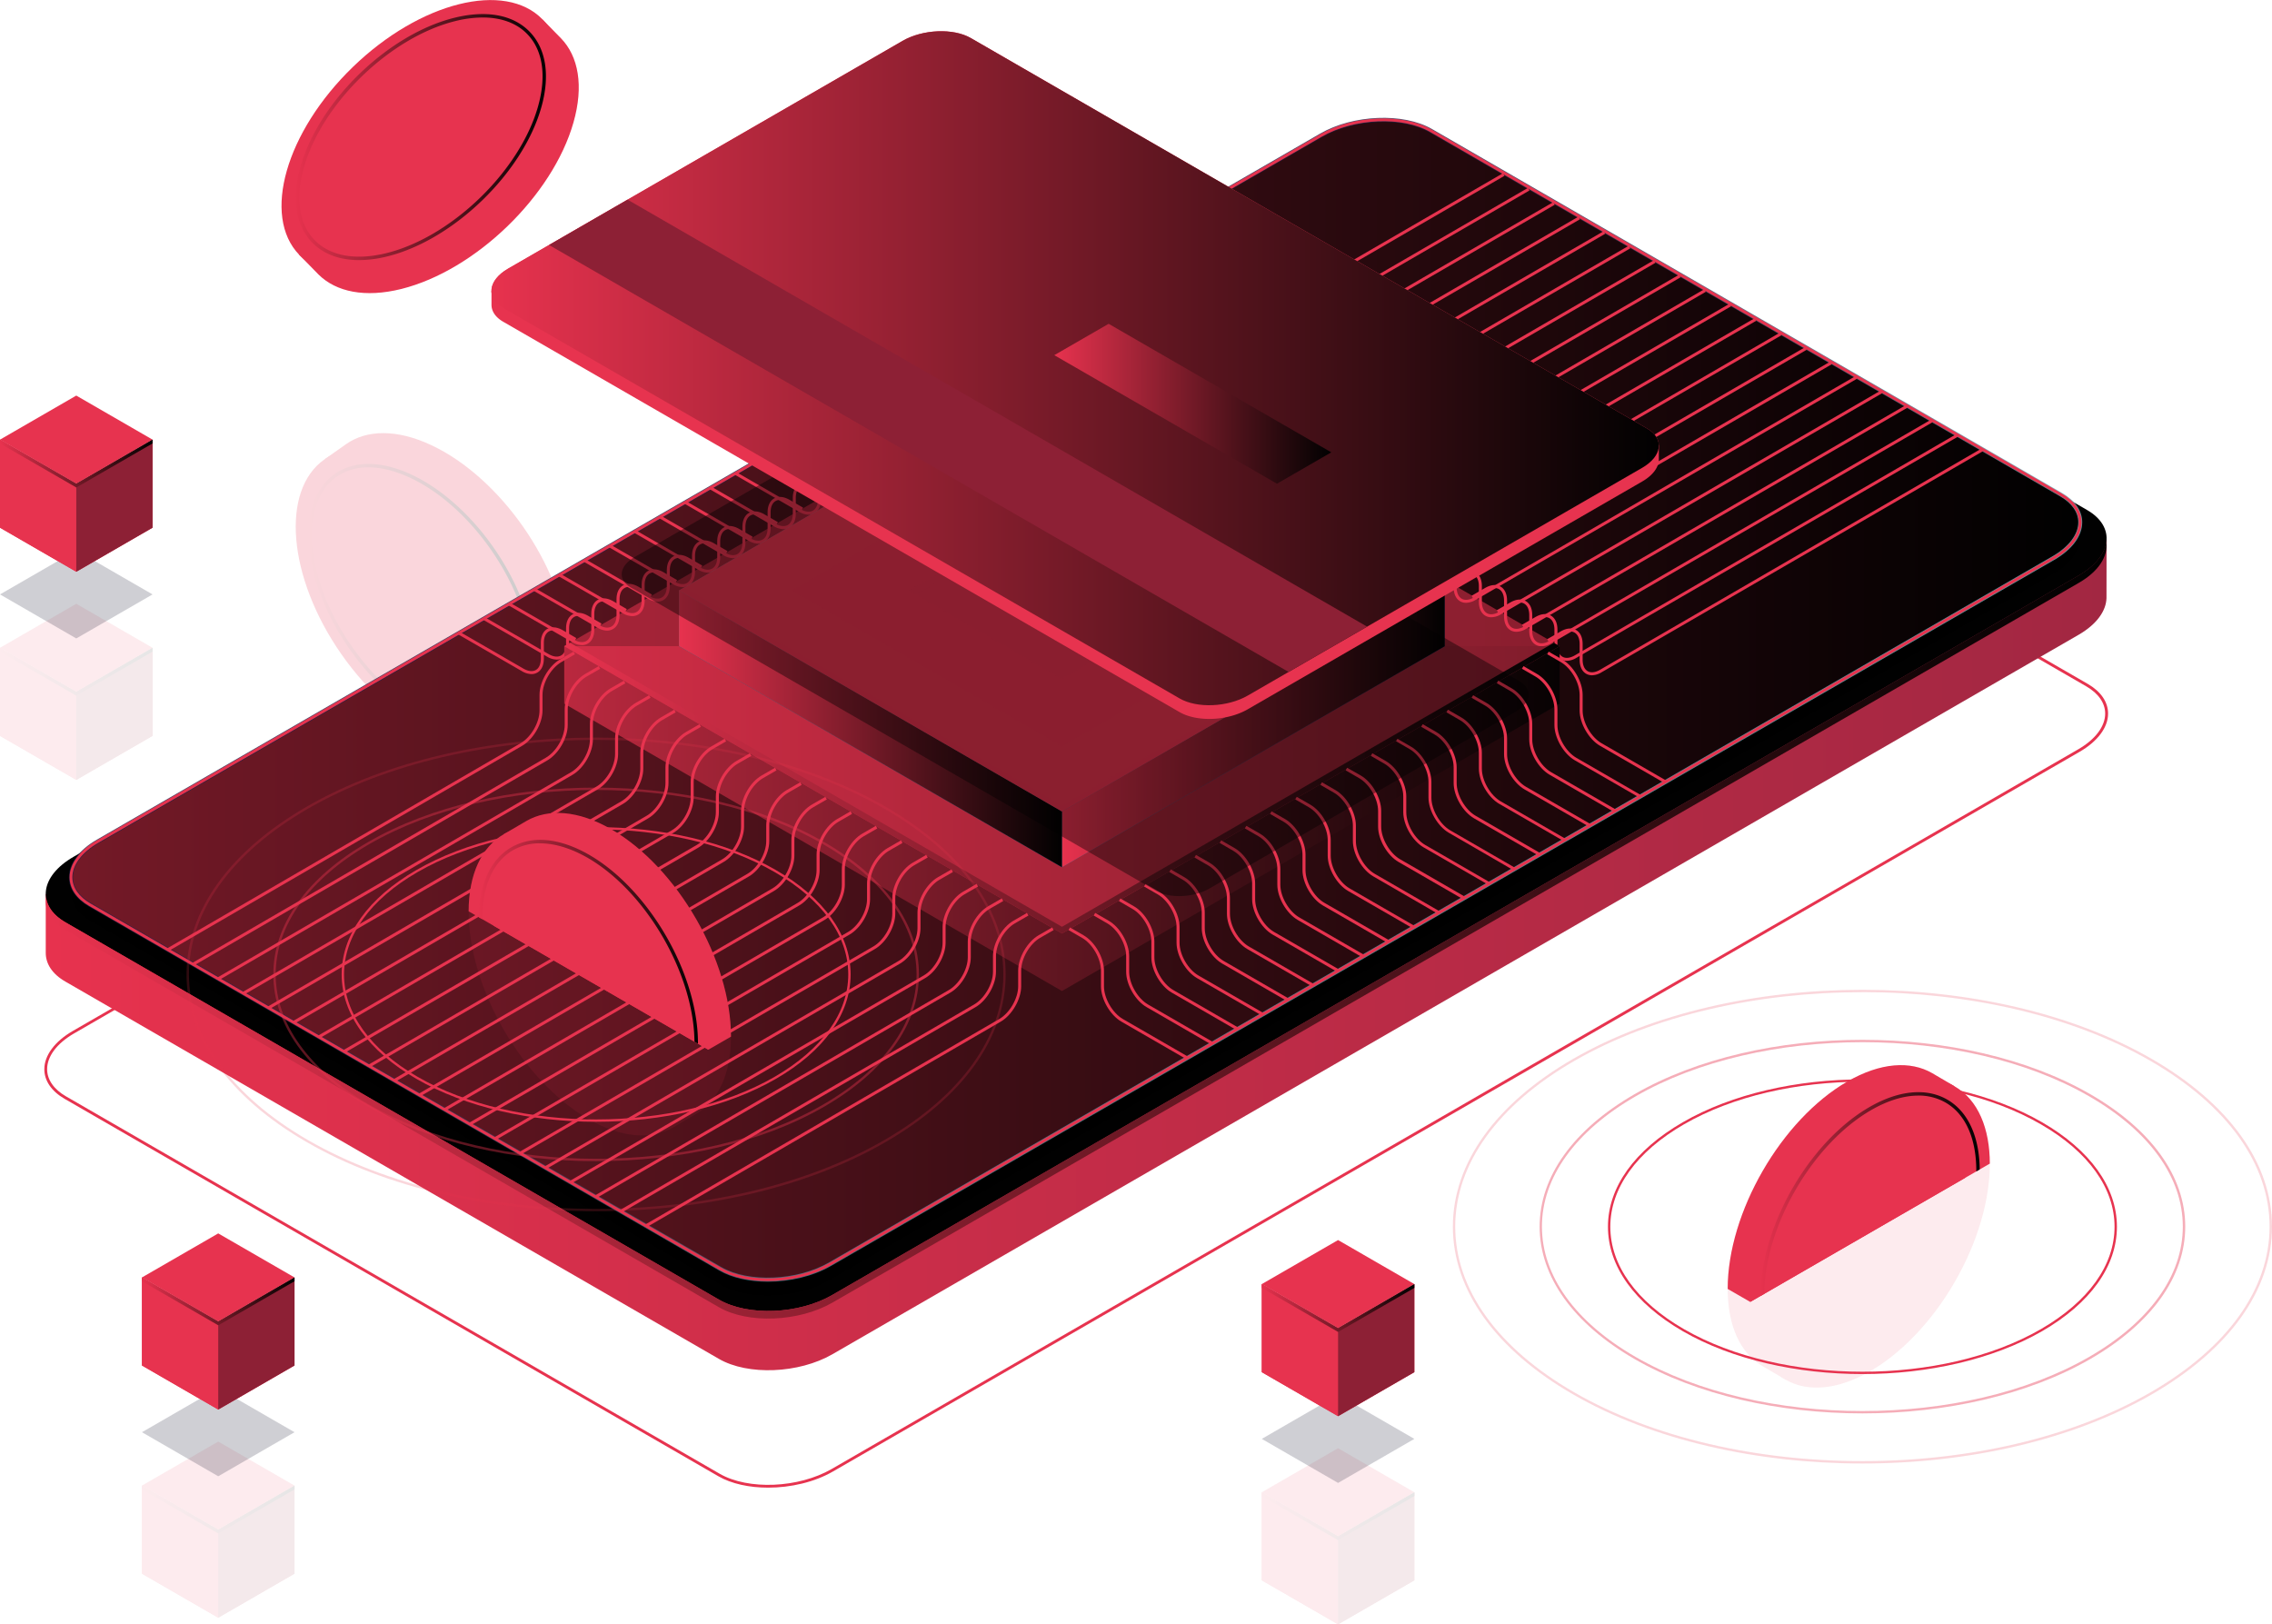 <svg xmlns="http://www.w3.org/2000/svg" xmlns:xlink="http://www.w3.org/1999/xlink" viewBox="0 0 990.68 708.31"><defs><style>.cls-1{fill:none;}.cls-2{isolation:isolate;}.cls-28,.cls-3,.cls-39{opacity:0.2;}.cls-12,.cls-14,.cls-20,.cls-21,.cls-24,.cls-38,.cls-39,.cls-4{fill:#e7334f;}.cls-5{fill:url(#adgo_rojo_);}.cls-6{fill:url(#Degradado_sin_nombre_35);}.cls-34,.cls-7,.cls-9{fill:#010101;}.cls-8{fill:url(#adgo_rojo_2);}.cls-9{opacity:0.51;}.cls-10,.cls-17,.cls-18,.cls-19,.cls-21{opacity:0.5;}.cls-10{fill:url(#adgo_rojo_3);}.cls-11,.cls-12{mix-blend-mode:lighten;}.cls-11,.cls-24{opacity:0.8;}.cls-11{fill:url(#Áåçûìÿííûé_ãðàäèåíò_56);}.cls-13{fill:url(#adgo_rojo_4);}.cls-14{opacity:0.54;}.cls-15{fill:url(#adgo_rojo_5);}.cls-16{fill:#202045;}.cls-17{fill:url(#Áåçûìÿííûé_ãðàäèåíò_15);}.cls-18{fill:url(#Áåçûìÿííûé_ãðàäèåíò_15-2);}.cls-19{fill:url(#Áåçûìÿííûé_ãðàäèåíò_15-3);}.cls-20{opacity:0.7;}.cls-22{fill:url(#adgo_rojo_6);}.cls-23{fill:url(#adgo_rojo_7);}.cls-25{opacity:0.1;}.cls-26{fill:#8d2035;}.cls-27{fill:url(#adgo_rojo_8);}.cls-28{fill:#131329;}.cls-29{fill:url(#adgo_rojo_9);}.cls-30{fill:url(#adgo_rojo_10);}.cls-31{fill:url(#adgo_rojo_11);}.cls-32{fill:url(#adgo_rojo_12);}.cls-33{fill:url(#adgo_rojo_13);}.cls-34,.cls-38{opacity:0.4;}.cls-35{fill:url(#adgo_rojo_14);}.cls-36{fill:url(#adgo_rojo_15);}.cls-37{fill:url(#adgo_rojo_16);}.cls-40{clip-path:url(#clip-path);}.cls-41{fill:url(#adgo_rojo_17);}.cls-42{clip-path:url(#clip-path-2);}.cls-43{fill:url(#adgo_rojo_18);}</style><linearGradient id="adgo_rojo_" x1="139.18" y1="406.66" x2="237.66" y2="406.66" gradientUnits="userSpaceOnUse"><stop offset="0" stop-color="#e7324e"/><stop offset="0.65" stop-color="#4f121b"/><stop offset="1" stop-color="#010101"/></linearGradient><linearGradient id="Degradado_sin_nombre_35" x1="24.6" y1="490.29" x2="923.21" y2="490.29" gradientUnits="userSpaceOnUse"><stop offset="0" stop-color="#e7324e"/><stop offset="1" stop-color="#a22742"/></linearGradient><linearGradient id="adgo_rojo_2" x1="24.62" y1="551.56" x2="923.17" y2="551.56" xlink:href="#adgo_rojo_"/><linearGradient id="adgo_rojo_3" x1="35.6" y1="450.99" x2="911.7" y2="450.99" xlink:href="#adgo_rojo_"/><linearGradient id="Áåçûìÿííûé_ãðàäèåíò_56" x1="599.07" y1="617.42" x2="348.23" y2="284.55" gradientUnits="userSpaceOnUse"><stop offset="0" stop-color="#6dc4cb"/><stop offset="0.1" stop-color="#5da2af"/><stop offset="0.23" stop-color="#4a7a8f"/><stop offset="0.37" stop-color="#3b5974"/><stop offset="0.52" stop-color="#2f405f"/><stop offset="0.67" stop-color="#272e51"/><stop offset="0.82" stop-color="#222348"/><stop offset="1" stop-color="#202045"/></linearGradient><linearGradient id="adgo_rojo_4" x1="138.73" y1="356.94" x2="694.92" y2="356.94" xlink:href="#adgo_rojo_"/><linearGradient id="adgo_rojo_5" x1="246.03" y1="343.67" x2="680.07" y2="343.67" xlink:href="#adgo_rojo_"/><linearGradient id="Áåçûìÿííûé_ãðàäèåíò_15" x1="296.13" y1="281.78" x2="629.97" y2="281.78" gradientUnits="userSpaceOnUse"><stop offset="0" stop-color="#6dc4cb"/><stop offset="0.18" stop-color="#6cbfc9"/><stop offset="0.38" stop-color="#68b1c4"/><stop offset="0.61" stop-color="#6199bc"/><stop offset="0.84" stop-color="#5878b0"/><stop offset="1" stop-color="#515da7"/></linearGradient><linearGradient id="Áåçûìÿííûé_ãðàäèåíò_15-2" x1="463.05" y1="221.45" x2="629.97" y2="221.45" xlink:href="#Áåçûìÿííûé_ãðàäèåíò_15"/><linearGradient id="Áåçûìÿííûé_ãðàäèåíò_15-3" x1="296.13" y1="221.45" x2="463.05" y2="221.45" xlink:href="#Áåçûìÿííûé_ãðàäèåíò_15"/><linearGradient id="adgo_rojo_6" x1="463.05" y1="317.82" x2="629.97" y2="317.82" xlink:href="#adgo_rojo_"/><linearGradient id="adgo_rojo_7" x1="296.13" y1="317.82" x2="463.05" y2="317.82" xlink:href="#adgo_rojo_"/><linearGradient id="adgo_rojo_8" x1="550.19" y1="661.13" x2="616.71" y2="661.13" xlink:href="#adgo_rojo_"/><linearGradient id="adgo_rojo_9" x1="550.19" y1="570.36" x2="616.71" y2="570.36" xlink:href="#adgo_rojo_"/><linearGradient id="adgo_rojo_10" x1="61.9" y1="658.23" x2="128.42" y2="658.23" xlink:href="#adgo_rojo_"/><linearGradient id="adgo_rojo_11" x1="61.9" y1="567.45" x2="128.42" y2="567.45" xlink:href="#adgo_rojo_"/><linearGradient id="adgo_rojo_12" x1="0" y1="292.91" x2="66.52" y2="292.91" xlink:href="#adgo_rojo_"/><linearGradient id="adgo_rojo_13" x1="0" y1="202.13" x2="66.52" y2="202.13" xlink:href="#adgo_rojo_"/><linearGradient id="adgo_rojo_14" x1="218.95" y1="306.41" x2="727.98" y2="306.41" xlink:href="#adgo_rojo_"/><linearGradient id="adgo_rojo_15" x1="459.71" y1="176.06" x2="580.49" y2="176.06" xlink:href="#adgo_rojo_"/><linearGradient id="adgo_rojo_16" x1="133.67" y1="205.62" x2="242.73" y2="205.62" xlink:href="#adgo_rojo_"/><clipPath id="clip-path" transform="translate(-4.66 -145.85)"><polygon class="cls-1" points="346.32 584.66 313.52 603.57 182.87 528.14 182.87 383.09 346.32 477.46 346.32 584.66"/></clipPath><linearGradient id="adgo_rojo_17" x1="213.47" y1="573.56" x2="308.97" y2="573.56" xlink:href="#adgo_rojo_"/><clipPath id="clip-path-2" transform="translate(-4.66 -145.85)"><polygon class="cls-1" points="735.03 694.64 767.83 713.55 898.48 638.12 898.48 493.07 735.03 587.43 735.03 694.64"/></clipPath><linearGradient id="adgo_rojo_18" x1="772.37" y1="683.53" x2="867.88" y2="683.53" xlink:href="#adgo_rojo_"/></defs><g class="cls-2"><g id="Capa_6" data-name="Capa 6"><g class="cls-3"><path class="cls-4" d="M252.44,425.58c-2.84-33.17-29.57-71.5-59.71-85.63-15.1-7.08-28.19-6.73-37.13-.46h0l-9.34,6.59,2.88,0c-4.65,6.79-6.87,16.4-5.85,28.32,2.84,33.16,29.57,71.5,59.71,85.63,10.36,4.85,19.77,6.21,27.54,4.57v2.65l9.48-6.69.12-.09.38-.27h0C249.18,453.89,253.83,441.89,252.44,425.58Z" transform="translate(-4.66 -145.85)"/><ellipse class="cls-4" cx="188.42" cy="406.66" rx="42.62" ry="73.81" transform="translate(-203.4 35.02) rotate(-34.89)"/><path class="cls-5" d="M211.53,465.18c-5.78,0-12.17-1.57-18.88-4.72-26.84-12.57-50.72-46.83-53.25-76.36-1.24-14.47,2.75-25.69,11.24-31.61s20.4-5.79,33.56.37c26.83,12.58,50.72,46.84,53.24,76.37,1.24,14.47-2.75,25.69-11.24,31.61A25.15,25.15,0,0,1,211.53,465.18ZM165.32,349.64a23.75,23.75,0,0,0-13.82,4.07c-8,5.6-11.8,16.35-10.61,30.26,2.48,29.06,26,62.77,52.39,75.14,12.64,5.93,24,6.11,32.07.51s11.8-16.35,10.61-30.26c-2.49-29.06-26-62.77-52.4-75.14C177.05,351.16,170.87,349.64,165.32,349.64Z" transform="translate(-4.66 -145.85)"/></g><path class="cls-4" d="M339.61,794.53c-8.16,0-16-1.65-21.77-5L32.85,625c-5.72-3.3-8.86-7.89-8.86-12.92,0-6,4.52-12.13,12.41-16.68l543.52-313.8c14.78-8.54,37.24-9.46,50.05-2.05L915,444.06c5.72,3.3,8.86,7.89,8.86,12.93,0,6.05-4.52,12.12-12.41,16.68L367.89,787.47C359.81,792.14,349.44,794.53,339.61,794.53ZM608.2,275.73c-9.61,0-19.75,2.34-27.67,6.91L37,596.44c-7.5,4.33-11.79,10-11.79,15.62,0,4.58,2.92,8.79,8.24,11.86l285,164.54c12.49,7.21,34.38,6.29,48.83-2.05L910.8,472.61c7.5-4.33,11.8-10,11.8-15.62,0-4.58-2.93-8.79-8.25-11.87l-285-164.53C623.72,277.33,616.14,275.73,608.2,275.73Z" transform="translate(-4.66 -145.85)"/><path class="cls-6" d="M923.21,381,882.27,388,629.67,242.2c-12.67-7.32-34.81-6.4-49.44,2.05L97,523.26,24.61,535.72v25.65h0c0,4.68,2.75,9.15,8.53,12.48l285,164.54c12.67,7.32,34.81,6.4,49.44-2l543.53-313.8C919,418,923,412.19,923.17,406.66h0Z" transform="translate(-4.66 -145.85)"/><path class="cls-7" d="M318.14,712.56,33.16,548c-12.68-7.31-11.09-20.09,3.55-28.54L580.23,205.67c14.63-8.44,36.77-9.36,49.44-2l285,164.54c12.67,7.32,11.08,20.1-3.55,28.55L367.58,710.51C353,719,330.81,719.87,318.14,712.56Z" transform="translate(-4.66 -145.85)"/><path class="cls-8" d="M911.11,396.71,367.58,710.51c-14.63,8.45-36.77,9.36-49.44,2L33.16,548c-5.09-2.93-7.83-6.75-8.41-10.81-.78,5.27,1.95,10.41,8.41,14.14l285,164.54c12.67,7.31,34.81,6.4,49.44-2L911.11,400c8.76-5.06,12.81-11.67,11.95-17.73C922.3,387.37,918.28,392.56,911.11,396.71Z" transform="translate(-4.66 -145.85)"/><path class="cls-9" d="M318.7,706.18,43.88,547.47c-12.27-7.08-10.73-19.45,3.43-27.63l533.44-307.9c14.16-8.17,35.58-9.06,47.84-2L903.42,368.68c12.26,7.08,10.73,19.44-3.43,27.62L366.55,704.2C352.39,712.37,331,713.26,318.7,706.18Z" transform="translate(-4.66 -145.85)"/><path class="cls-10" d="M318.7,699.1,43.88,540.38c-12.27-7.08-10.73-19.45,3.43-27.62l533.44-307.9c14.16-8.18,35.58-9.06,47.84-2L903.42,361.59c12.26,7.08,10.73,19.45-3.43,27.62L366.55,697.11C352.39,705.29,331,706.18,318.7,699.1Z" transform="translate(-4.66 -145.85)"/><path class="cls-11" d="M339.48,704.74c-8,0-15.55-1.6-21.22-4.88L43.43,541.15c-5.62-3.25-8.72-7.78-8.72-12.77,0-6,4.43-11.93,12.16-16.39l533.44-307.9c14.38-8.3,36.24-9.19,48.73-2L903.86,360.83c5.63,3.24,8.73,7.77,8.73,12.76,0,6-4.43,11.93-12.16,16.39L367,697.88C359.13,702.42,349.05,704.74,339.48,704.74Zm-20.33-6.41c12,6.92,33.06,6,47-2l533.44-307.9c7.17-4.14,11.27-9.55,11.27-14.86,0-4.33-2.78-8.31-7.83-11.23L628.15,203.64c-12-6.92-33-6-47,2L47.75,513.53c-7.16,4.13-11.27,9.54-11.27,14.85,0,4.33,2.79,8.32,7.84,11.23Z" transform="translate(-4.66 -145.85)"/><path class="cls-4" d="M339.48,704.47c-7.9,0-15.45-1.59-21.08-4.84L43.57,540.91C38,537.72,35,533.27,35,528.38c0-5.86,4.38-11.74,12-16.15l533.44-307.9c14.31-8.26,36-9.16,48.46-2L903.73,361.06c5.54,3.2,8.58,7.65,8.58,12.53,0,5.85-4.38,11.75-12,16.15L366.85,697.64C359,702.16,349,704.47,339.48,704.47ZM319,698.56c12.08,7,33.26,6.09,47.23-2l533.44-307.9c7.25-4.18,11.41-9.68,11.4-15.09,0-4.43-2.83-8.5-8-11.47L628.29,203.41c-12.08-7-33.26-6.08-47.23,2L47.62,513.29c-7.25,4.19-11.41,9.69-11.41,15.09,0,4.43,2.83,8.5,8,11.47Z" transform="translate(-4.66 -145.85)"/><path class="cls-12" d="M445.12,319.72a8.42,8.42,0,0,1-4.16-1.26l-28.24-16.31.65-1.13,28.24,16.31c2.08,1.19,4,1.41,5.41.6s2.19-2.59,2.19-5v-6.81c0-2.89,1-5.06,2.84-6.12s4.22-.85,6.72.6l5.9,3.41-.65,1.13-5.9-3.41c-2.08-1.2-4-1.41-5.42-.6s-2.18,2.59-2.18,5v6.81c0,2.89-1,5.06-2.84,6.12A5,5,0,0,1,445.12,319.72Z" transform="translate(-4.66 -145.85)"/><path class="cls-12" d="M434.14,326a8.45,8.45,0,0,1-4.17-1.26l-28.24-16.31.66-1.13,28.24,16.31c2.08,1.2,4,1.41,5.41.6s2.19-2.59,2.19-5v-6.81c0-2.89,1-5.07,2.84-6.12s4.22-.85,6.72.6l5.9,3.4-.66,1.14-5.9-3.41c-2.07-1.19-4-1.41-5.41-.6s-2.18,2.59-2.18,5v6.81c0,2.89-1,5.06-2.84,6.12A5.11,5.11,0,0,1,434.14,326Z" transform="translate(-4.66 -145.85)"/><path class="cls-12" d="M423.15,332.36A8.42,8.42,0,0,1,419,331.1l-28.24-16.31.65-1.13L419.64,330c2.09,1.19,4,1.4,5.42.6s2.18-2.59,2.18-5v-6.81c0-2.89,1-5.07,2.84-6.12s4.22-.84,6.72.6l5.9,3.4-.65,1.14-5.9-3.41c-2.08-1.2-4-1.41-5.42-.6s-2.18,2.59-2.18,5v6.81c0,2.89-1,5.06-2.84,6.12A5.09,5.09,0,0,1,423.15,332.36Z" transform="translate(-4.66 -145.85)"/><path class="cls-12" d="M412.16,338.68a8.45,8.45,0,0,1-4.16-1.26l-28.24-16.31.66-1.13,28.24,16.31c2.08,1.19,4,1.42,5.41.59s2.19-2.58,2.19-5v-6.81c0-2.89,1-5.07,2.84-6.12s4.21-.85,6.72.6l5.9,3.4-.66,1.14-5.9-3.41c-2.08-1.2-4-1.42-5.41-.6s-2.18,2.59-2.18,5v6.81c0,2.89-1,5.06-2.84,6.12A5.12,5.12,0,0,1,412.16,338.68Z" transform="translate(-4.66 -145.85)"/><path class="cls-12" d="M401.18,345a8.34,8.34,0,0,1-4.16-1.27l-28.24-16.3.65-1.13,28.24,16.3c2.08,1.2,4,1.41,5.42.6s2.18-2.58,2.18-5v-6.81c0-2.89,1-5.07,2.84-6.12s4.22-.85,6.72.6l5.9,3.4-.65,1.13-5.9-3.4c-2.08-1.2-4-1.42-5.42-.6s-2.18,2.58-2.18,5v6.81c0,2.89-1,5.06-2.84,6.12A5.09,5.09,0,0,1,401.18,345Z" transform="translate(-4.66 -145.85)"/><path class="cls-12" d="M390.2,351.32a8.31,8.31,0,0,1-4.16-1.27l-28.25-16.3.66-1.13,28.24,16.3c2.08,1.2,4,1.42,5.41.6s2.19-2.58,2.19-5v-6.82c0-2.89,1-5.06,2.84-6.11s4.22-.85,6.72.6l5.9,3.4-.66,1.13-5.9-3.4c-2.08-1.2-4-1.41-5.41-.6s-2.18,2.58-2.18,5v6.82c0,2.89-1,5.06-2.84,6.12A5.09,5.09,0,0,1,390.2,351.32Z" transform="translate(-4.66 -145.85)"/><path class="cls-12" d="M379.21,357.64a8.34,8.34,0,0,1-4.16-1.27l-28.24-16.3.65-1.13,28.24,16.3c2.08,1.2,4,1.41,5.42.6s2.18-2.58,2.18-5V344c0-2.89,1-5.06,2.84-6.12s4.23-.84,6.72.6l5.9,3.41-.65,1.13-5.9-3.4c-2.08-1.2-4-1.41-5.42-.6s-2.18,2.58-2.18,5v6.82c0,2.89-1,5.06-2.84,6.12A5.09,5.09,0,0,1,379.21,357.64Z" transform="translate(-4.66 -145.85)"/><path class="cls-12" d="M368.23,364a8.44,8.44,0,0,1-4.16-1.27l-28.25-16.3.66-1.13,28.24,16.3c2.08,1.2,4,1.41,5.41.6s2.19-2.58,2.19-5v-6.81c0-2.89,1-5.06,2.84-6.12s4.22-.84,6.72.6l5.9,3.41-.66,1.13-5.9-3.4c-2.07-1.2-4-1.42-5.41-.61s-2.18,2.59-2.18,5v6.81c0,2.89-1,5.07-2.84,6.12A5,5,0,0,1,368.23,364Z" transform="translate(-4.66 -145.85)"/><path class="cls-12" d="M357.24,370.28a8.44,8.44,0,0,1-4.16-1.27l-28.24-16.3.65-1.13,28.24,16.3c2.08,1.2,4,1.42,5.42.6s2.18-2.59,2.18-5v-6.81c0-2.89,1-5.06,2.84-6.12s4.22-.84,6.72.6l5.9,3.41-.65,1.13-5.9-3.41c-2.08-1.2-4-1.41-5.41-.6s-2.19,2.59-2.19,5v6.81c0,2.89-1,5.06-2.84,6.12A5,5,0,0,1,357.24,370.28Z" transform="translate(-4.66 -145.85)"/><path class="cls-12" d="M346.26,376.59a8.42,8.42,0,0,1-4.16-1.26L313.85,359l.66-1.14,28.24,16.31c2.08,1.2,4,1.41,5.41.6s2.19-2.59,2.19-5V363c0-2.89,1-5.06,2.84-6.12s4.21-.85,6.72.6l5.9,3.41-.66,1.13-5.89-3.41c-2.09-1.2-4-1.41-5.42-.6s-2.18,2.59-2.18,5v6.81c0,2.89-1,5.06-2.84,6.12A5,5,0,0,1,346.26,376.59Z" transform="translate(-4.66 -145.85)"/><path class="cls-12" d="M335.27,382.91a8.45,8.45,0,0,1-4.16-1.26l-28.24-16.31.65-1.13,28.24,16.31c2.09,1.2,4,1.41,5.42.6s2.18-2.59,2.18-5v-6.81c0-2.89,1-5.07,2.84-6.12s4.22-.85,6.72.6l5.9,3.4-.65,1.14-5.9-3.41c-2.07-1.19-4-1.41-5.41-.6s-2.19,2.59-2.19,5v6.81c0,2.89-1,5.06-2.84,6.12A5.06,5.06,0,0,1,335.27,382.91Z" transform="translate(-4.66 -145.85)"/><path class="cls-12" d="M324.29,389.23a8.42,8.42,0,0,1-4.16-1.26l-28.25-16.31.66-1.13,28.24,16.31c2.08,1.19,4,1.41,5.41.6s2.19-2.59,2.19-5v-6.81c0-2.89,1-5.07,2.84-6.12s4.23-.85,6.72.6l5.9,3.4-.66,1.14-5.89-3.41c-2.09-1.2-4-1.41-5.42-.6s-2.18,2.59-2.18,5v6.81c0,2.89-1,5.06-2.84,6.12A5.09,5.09,0,0,1,324.29,389.23Z" transform="translate(-4.66 -145.85)"/><path class="cls-12" d="M313.3,395.55a8.45,8.45,0,0,1-4.16-1.26L280.9,378l.65-1.13,28.24,16.31c2.08,1.19,4,1.41,5.42.59s2.18-2.58,2.18-5V382c0-2.89,1-5.07,2.85-6.12s4.21-.85,6.71.6l5.9,3.4L332.2,381l-5.9-3.41c-2.08-1.19-4-1.41-5.41-.6s-2.19,2.59-2.19,5v6.81c0,2.89-1,5.06-2.84,6.12A5.06,5.06,0,0,1,313.3,395.55Z" transform="translate(-4.66 -145.85)"/><path class="cls-12" d="M302.32,401.87a8.42,8.42,0,0,1-4.16-1.26L269.91,384.3l.66-1.13,28.24,16.31c2.08,1.2,4,1.41,5.41.59s2.19-2.58,2.19-5v-6.81c0-2.89,1-5.07,2.84-6.12s4.22-.85,6.72.6l5.9,3.4-.66,1.13-5.89-3.4c-2.08-1.2-4-1.42-5.42-.6s-2.18,2.59-2.18,5v6.81c0,2.88-1,5.06-2.84,6.12A5.09,5.09,0,0,1,302.32,401.87Z" transform="translate(-4.66 -145.85)"/><path class="cls-12" d="M291.33,408.19a8.36,8.36,0,0,1-4.16-1.27l-28.24-16.3.65-1.13,28.25,16.3c2.08,1.2,4,1.42,5.41.6s2.18-2.58,2.18-5v-6.82c0-2.89,1-5.06,2.85-6.11s4.22-.85,6.71.6l5.9,3.4-.65,1.13-5.9-3.4c-2.08-1.2-4-1.41-5.41-.6s-2.19,2.58-2.19,5v6.82c0,2.89-1,5.06-2.84,6.12A5.06,5.06,0,0,1,291.33,408.19Z" transform="translate(-4.66 -145.85)"/><path class="cls-12" d="M280.35,414.51a8.34,8.34,0,0,1-4.16-1.27l-28.25-16.3.66-1.13,28.24,16.3c2.08,1.2,4,1.41,5.41.6s2.19-2.58,2.19-5v-6.82c0-2.89,1-5.06,2.84-6.12s4.23-.84,6.72.61l5.9,3.4-.66,1.13-5.89-3.4c-2.09-1.2-4-1.41-5.42-.6s-2.18,2.58-2.18,5v6.82c0,2.89-1,5.06-2.84,6.12A5.09,5.09,0,0,1,280.35,414.51Z" transform="translate(-4.66 -145.85)"/><path class="cls-12" d="M269.36,420.83a8.47,8.47,0,0,1-4.16-1.27L237,403.26l.65-1.13,28.25,16.3c2.08,1.2,4,1.41,5.41.6s2.18-2.58,2.18-5v-6.81c0-2.89,1-5.06,2.85-6.12s4.21-.84,6.71.6l5.9,3.41-.65,1.13-5.9-3.4c-2.07-1.2-4-1.42-5.41-.6s-2.18,2.58-2.18,5V414c0,2.89-1,5.07-2.85,6.12A5,5,0,0,1,269.36,420.83Z" transform="translate(-4.66 -145.85)"/><path class="cls-12" d="M258.38,427.15a8.44,8.44,0,0,1-4.16-1.27L226,409.58l.65-1.13,28.24,16.3c2.08,1.2,4,1.42,5.42.6s2.18-2.59,2.18-5v-6.81c0-2.89,1-5.06,2.84-6.12s4.21-.84,6.72.6l5.9,3.41-.65,1.13-5.9-3.4c-2.08-1.2-4-1.42-5.42-.61s-2.18,2.59-2.18,5v6.81c0,2.89-1,5.06-2.84,6.12A5,5,0,0,1,258.38,427.15Z" transform="translate(-4.66 -145.85)"/><path class="cls-12" d="M247.39,433.46a8.45,8.45,0,0,1-4.16-1.26L215,415.9l.65-1.14,28.25,16.31c2.08,1.2,4,1.41,5.41.6s2.18-2.59,2.18-5v-6.81c0-2.89,1-5.06,2.85-6.12s4.22-.84,6.72.6l5.89,3.41-.65,1.13-5.9-3.41c-2.07-1.19-4-1.41-5.41-.6s-2.18,2.59-2.18,5v6.81c0,2.89-1,5.06-2.85,6.12A5,5,0,0,1,247.39,433.46Z" transform="translate(-4.66 -145.85)"/><path class="cls-12" d="M236.41,439.78a8.42,8.42,0,0,1-4.16-1.26L204,422.21l.65-1.13,28.24,16.31c2.09,1.2,4,1.41,5.42.6s2.18-2.59,2.18-5v-6.81c0-2.89,1-5.06,2.84-6.12s4.22-.84,6.72.6l5.9,3.41-.65,1.13-5.9-3.41c-2.09-1.2-4-1.41-5.41-.6s-2.19,2.59-2.19,5V433c0,2.89-1,5.06-2.84,6.12A5,5,0,0,1,236.41,439.78Z" transform="translate(-4.66 -145.85)"/><path class="cls-12" d="M490.13,320.24a5.09,5.09,0,0,1-2.56-.66c-1.83-1.06-2.84-3.23-2.84-6.12v-6.82c0-2.4-.78-4.17-2.19-5s-3.32-.61-5.41.6l-5.9,3.4-.65-1.13,5.9-3.4c2.5-1.45,4.89-1.66,6.72-.6s2.84,3.23,2.84,6.11v6.82c0,2.4.77,4.17,2.19,5s3.33.6,5.41-.6L660,221.39l.66,1.13L494.29,319A8.36,8.36,0,0,1,490.13,320.24Z" transform="translate(-4.66 -145.85)"/><path class="cls-12" d="M501.11,326.56a5.09,5.09,0,0,1-2.56-.66c-1.83-1.06-2.84-3.24-2.84-6.12V313c0-2.4-.77-4.17-2.18-5s-3.34-.6-5.42.6l-5.9,3.4-.65-1.13,5.9-3.4c2.51-1.46,4.89-1.67,6.72-.61S497,310.07,497,313v6.82c0,2.4.78,4.17,2.19,5s3.32.6,5.41-.6l166.32-96.45.65,1.13L505.28,325.29A8.4,8.4,0,0,1,501.11,326.56Z" transform="translate(-4.66 -145.85)"/><path class="cls-12" d="M512.1,332.88a5,5,0,0,1-2.56-.67c-1.83-1-2.84-3.23-2.84-6.11v-6.82c0-2.4-.78-4.17-2.19-5s-3.33-.6-5.41.6l-5.9,3.4-.65-1.13,5.89-3.4c2.51-1.45,4.9-1.67,6.73-.61s2.84,3.24,2.84,6.12v6.82c0,2.4.77,4.17,2.18,5s3.33.6,5.42-.6L681.92,234l.66,1.13L516.26,331.61A8.47,8.47,0,0,1,512.1,332.88Z" transform="translate(-4.66 -145.85)"/><path class="cls-12" d="M523.08,339.2a5,5,0,0,1-2.56-.67c-1.83-1-2.84-3.23-2.84-6.12V325.6c0-2.4-.77-4.17-2.19-5s-3.32-.61-5.41.59l-5.9,3.41-.65-1.13,5.9-3.41c2.5-1.44,4.89-1.66,6.72-.6s2.84,3.23,2.84,6.12v6.81c0,2.4.78,4.18,2.19,5s3.33.6,5.41-.6l166.32-96.46.65,1.14L527.25,337.93A8.47,8.47,0,0,1,523.08,339.2Z" transform="translate(-4.66 -145.85)"/><path class="cls-12" d="M534.07,345.51a5,5,0,0,1-2.56-.66c-1.83-1.05-2.84-3.23-2.84-6.12v-6.81c0-2.4-.78-4.17-2.19-5s-3.33-.6-5.41.59l-5.9,3.41-.65-1.13,5.89-3.41c2.51-1.44,4.9-1.65,6.73-.6S530,329,530,331.92v6.81c0,2.4.77,4.18,2.18,5s3.34.6,5.41-.6l166.32-96.46.66,1.13L538.23,344.25A8.45,8.45,0,0,1,534.07,345.51Z" transform="translate(-4.66 -145.85)"/><path class="cls-12" d="M545.05,351.83a5,5,0,0,1-2.56-.66c-1.83-1.06-2.84-3.23-2.84-6.12v-6.81c0-2.4-.78-4.17-2.18-5s-3.33-.6-5.42.6l-5.9,3.41-.65-1.13,5.9-3.41c2.5-1.44,4.89-1.66,6.72-.6s2.84,3.23,2.84,6.12v6.81c0,2.4.78,4.18,2.19,5s3.33.6,5.41-.6L714.88,253l.65,1.13L549.22,350.57A8.48,8.48,0,0,1,545.05,351.83Z" transform="translate(-4.66 -145.85)"/><path class="cls-12" d="M556,358.15a5,5,0,0,1-2.56-.66c-1.83-1.06-2.84-3.23-2.84-6.12v-6.81c0-2.4-.78-4.18-2.19-5s-3.33-.6-5.41.6l-5.9,3.41-.65-1.13,5.89-3.41c2.51-1.45,4.9-1.66,6.73-.6s2.84,3.23,2.84,6.12v6.81c0,2.4.77,4.18,2.18,5s3.33.6,5.41-.6L725.86,259.3l.66,1.13L560.2,356.89A8.45,8.45,0,0,1,556,358.15Z" transform="translate(-4.66 -145.85)"/><path class="cls-12" d="M567,364.47a5.09,5.09,0,0,1-2.56-.66c-1.83-1.06-2.84-3.23-2.84-6.12v-6.81c0-2.4-.78-4.18-2.19-5s-3.33-.59-5.41.6l-5.9,3.41-.65-1.13,5.9-3.41c2.5-1.45,4.89-1.66,6.72-.6s2.84,3.23,2.84,6.12v6.81c0,2.4.78,4.17,2.18,5s3.33.6,5.42-.6l166.31-96.46.66,1.13L571.18,363.21A8.42,8.42,0,0,1,567,364.47Z" transform="translate(-4.66 -145.85)"/><path class="cls-12" d="M578,370.79a5.06,5.06,0,0,1-2.56-.66c-1.83-1.06-2.85-3.23-2.85-6.12V357.2c0-2.4-.77-4.18-2.18-5s-3.33-.6-5.41.6l-5.9,3.41-.66-1.14,5.9-3.4c2.51-1.45,4.89-1.66,6.72-.6s2.85,3.23,2.85,6.12V364c0,2.4.77,4.17,2.18,5s3.34.61,5.41-.59l166.32-96.46.66,1.13L582.17,369.53A8.45,8.45,0,0,1,578,370.79Z" transform="translate(-4.66 -145.85)"/><path class="cls-12" d="M589,377.11a5.09,5.09,0,0,1-2.56-.66c-1.83-1.06-2.84-3.23-2.84-6.12v-6.81c0-2.41-.78-4.18-2.18-5s-3.34-.61-5.42.6l-5.9,3.41-.65-1.14,5.9-3.4c2.5-1.45,4.89-1.66,6.72-.6s2.84,3.23,2.84,6.12v6.81c0,2.4.78,4.17,2.19,5s3.33.6,5.41-.6l166.31-96.45.66,1.13L593.15,375.84A8.34,8.34,0,0,1,589,377.11Z" transform="translate(-4.66 -145.85)"/><path class="cls-12" d="M600,383.43a5,5,0,0,1-2.55-.66c-1.84-1.06-2.85-3.23-2.85-6.12v-6.82c0-2.4-.77-4.17-2.18-5s-3.33-.6-5.41.6l-5.9,3.4-.66-1.13,5.9-3.4c2.51-1.45,4.9-1.67,6.72-.61s2.84,3.23,2.84,6.12v6.82c0,2.4.78,4.17,2.19,5s3.33.6,5.41-.6L769.8,284.58l.66,1.13L604.14,382.16A8.37,8.37,0,0,1,600,383.43Z" transform="translate(-4.66 -145.85)"/><path class="cls-12" d="M611,389.75a5,5,0,0,1-2.56-.67c-1.83-1.05-2.84-3.23-2.84-6.11v-6.82c0-2.4-.78-4.17-2.18-5s-3.34-.6-5.42.6l-5.9,3.4-.65-1.13,5.9-3.4c2.5-1.45,4.89-1.67,6.72-.61s2.84,3.24,2.84,6.12V383c0,2.4.78,4.17,2.18,5s3.33.6,5.42-.6L780.78,290.9l.66,1.13L615.12,388.48A8.44,8.44,0,0,1,611,389.75Z" transform="translate(-4.66 -145.85)"/><path class="cls-12" d="M622,396.07a5,5,0,0,1-2.56-.67c-1.84-1-2.85-3.23-2.85-6.12v-6.81c0-2.4-.77-4.17-2.18-5s-3.33-.6-5.41.6l-5.9,3.4-.66-1.13,5.9-3.4c2.51-1.45,4.89-1.66,6.72-.61s2.84,3.23,2.84,6.12v6.81c0,2.4.78,4.18,2.19,5s3.34.6,5.41-.6l166.32-96.46.66,1.14L626.11,394.8A8.47,8.47,0,0,1,622,396.07Z" transform="translate(-4.66 -145.85)"/><path class="cls-12" d="M632.93,402.39a5,5,0,0,1-2.56-.67c-1.83-1.05-2.84-3.23-2.84-6.12v-6.81c0-2.4-.78-4.17-2.18-5s-3.34-.6-5.42.59l-5.9,3.41-.65-1.13,5.9-3.41c2.5-1.44,4.89-1.66,6.72-.6s2.84,3.23,2.84,6.12v6.81c0,2.4.78,4.18,2.19,5s3.33.6,5.41-.6l166.31-96.46.66,1.14L637.09,401.12A8.44,8.44,0,0,1,632.93,402.39Z" transform="translate(-4.66 -145.85)"/><path class="cls-12" d="M643.91,408.7a5,5,0,0,1-2.56-.66c-1.83-1.05-2.84-3.23-2.84-6.12v-6.81c0-2.4-.77-4.17-2.18-5s-3.33-.6-5.41.6l-5.9,3.41-.66-1.13,5.9-3.41c2.51-1.44,4.89-1.66,6.72-.6s2.84,3.23,2.84,6.12v6.81c0,2.4.78,4.18,2.19,5s3.33.6,5.41-.6l166.32-96.46.66,1.13L648.08,407.44A8.45,8.45,0,0,1,643.91,408.7Z" transform="translate(-4.66 -145.85)"/><path class="cls-12" d="M654.9,415a5,5,0,0,1-2.56-.66c-1.83-1.06-2.84-3.23-2.84-6.12v-6.81c0-2.4-.78-4.18-2.18-5s-3.34-.6-5.42.6l-5.9,3.41-.65-1.13,5.9-3.41c2.5-1.44,4.89-1.66,6.72-.6s2.84,3.23,2.84,6.12v6.81c0,2.4.78,4.18,2.18,5s3.34.6,5.42-.6l166.31-96.46.66,1.13L659.06,413.76A8.42,8.42,0,0,1,654.9,415Z" transform="translate(-4.66 -145.85)"/><path class="cls-12" d="M665.88,421.34a5.09,5.09,0,0,1-2.56-.66c-1.83-1.06-2.84-3.23-2.84-6.12v-6.81c0-2.4-.77-4.18-2.18-5s-3.33-.59-5.41.6l-5.9,3.41-.66-1.13,5.9-3.41c2.51-1.45,4.89-1.66,6.72-.6s2.84,3.23,2.84,6.12v6.81c0,2.4.78,4.17,2.19,5s3.33.6,5.41-.6l166.32-96.46.66,1.13L670.05,420.08A8.45,8.45,0,0,1,665.88,421.34Z" transform="translate(-4.66 -145.85)"/><path class="cls-12" d="M676.87,427.66a5.06,5.06,0,0,1-2.56-.66c-1.83-1.06-2.84-3.23-2.84-6.12v-6.81c0-2.4-.78-4.18-2.19-5s-3.33-.6-5.41.6l-5.9,3.41-.65-1.14,5.9-3.4c2.5-1.45,4.89-1.66,6.72-.6s2.84,3.23,2.84,6.12v6.81c0,2.4.77,4.17,2.18,5s3.34.6,5.42-.6l166.31-96.46.66,1.13L681,426.4A8.42,8.42,0,0,1,676.87,427.66Z" transform="translate(-4.66 -145.85)"/><path class="cls-12" d="M687.85,434a5.09,5.09,0,0,1-2.56-.66c-1.83-1.06-2.84-3.23-2.84-6.12v-6.81c0-2.4-.77-4.18-2.18-5s-3.34-.6-5.41.6l-5.9,3.41-.66-1.14,5.9-3.4c2.5-1.45,4.89-1.66,6.72-.6s2.84,3.23,2.84,6.12v6.81c0,2.4.78,4.17,2.19,5s3.33.6,5.41-.6l166.32-96.45.66,1.13L692,432.72A8.45,8.45,0,0,1,687.85,434Z" transform="translate(-4.66 -145.85)"/><path class="cls-12" d="M698.84,440.3a5.06,5.06,0,0,1-2.56-.66c-1.83-1.06-2.84-3.23-2.84-6.12V426.7c0-2.4-.78-4.17-2.19-5s-3.33-.6-5.41.6l-5.9,3.4-.65-1.13,5.9-3.4c2.5-1.45,4.89-1.66,6.72-.6s2.84,3.23,2.84,6.11v6.82c0,2.4.77,4.17,2.18,5s3.33.6,5.42-.6l166.31-96.45.66,1.13L703,439A8.34,8.34,0,0,1,698.84,440.3Z" transform="translate(-4.66 -145.85)"/><polygon class="cls-13" points="680.07 281.76 680.07 306.83 463.06 432.13 246.03 306.83 246.03 281.75 680.07 281.76"/><polygon class="cls-14" points="463.06 407.05 246.03 281.75 463.05 156.46 680.07 281.76 463.06 407.05"/><polygon class="cls-15" points="463.06 404.12 248.57 280.29 246.03 281.75 463.06 407.05 680.07 281.76 677.54 280.29 463.06 404.12"/><polygon class="cls-16" points="463.05 378.15 296.13 281.78 463.05 185.41 629.97 281.78 463.05 378.15"/><polygon class="cls-17" points="463.05 378.16 296.13 281.78 463.05 185.41 629.97 281.79 463.05 378.16"/><polygon class="cls-18" points="463.05 161.11 629.97 257.48 629.97 281.78 463.05 185.41 463.05 161.11"/><polygon class="cls-19" points="463.05 185.41 296.13 281.78 296.13 257.48 463.05 161.11 463.05 185.41"/><polygon class="cls-4" points="463.05 353.85 296.13 257.48 463.05 161.11 629.97 257.48 463.05 353.85"/><polygon class="cls-20" points="463.05 325.47 345.3 257.48 463.05 189.5 580.81 257.48 463.05 325.47"/><polygon class="cls-21" points="463.05 295.99 396.35 257.48 463.05 218.97 529.75 257.48 463.05 295.99"/><polygon class="cls-21" points="463.05 222.52 526.68 259.25 529.75 257.48 463.05 218.97 396.35 257.48 399.42 259.25 463.05 222.52"/><polygon class="cls-22" points="463.05 353.85 463.05 378.15 629.97 281.78 629.97 257.48 463.05 353.85"/><polygon class="cls-23" points="296.13 257.48 296.13 281.78 463.05 378.15 463.05 353.85 296.13 257.48"/><polygon class="cls-24" points="463.05 351.2 298.43 256.15 296.13 257.48 463.05 353.85 629.97 257.48 627.68 256.16 463.05 351.2"/><path class="cls-12" d="M521.88,607.64l-28.24-16.31c-4.92-2.83-8.91-9.75-8.91-15.42V569.1c0-5.26-3.7-11.67-8.25-14.3l-5.9-3.4.65-1.13,5.9,3.4c4.91,2.84,8.91,9.76,8.91,15.43v6.81c0,5.25,3.7,11.66,8.25,14.29l28.24,16.31Z" transform="translate(-4.66 -145.85)"/><path class="cls-12" d="M532.86,601.31,504.62,585c-4.91-2.83-8.91-9.75-8.91-15.42v-6.81c0-5.26-3.7-11.67-8.25-14.3l-5.9-3.41.65-1.13,5.9,3.41c4.92,2.83,8.91,9.75,8.91,15.43v6.81c0,5.25,3.7,11.66,8.25,14.29l28.24,16.31Z" transform="translate(-4.66 -145.85)"/><path class="cls-12" d="M543.85,595l-28.24-16.31c-4.92-2.83-8.91-9.75-8.91-15.42v-6.81c0-5.26-3.7-11.67-8.26-14.3l-5.89-3.4.65-1.13,5.9,3.4c4.91,2.84,8.91,9.76,8.91,15.43v6.81c0,5.25,3.7,11.66,8.25,14.29l28.24,16.31Z" transform="translate(-4.66 -145.85)"/><path class="cls-12" d="M554.83,588.65l-28.24-16.31c-4.91-2.83-8.91-9.75-8.91-15.42V550.1c0-5.25-3.7-11.66-8.25-14.29l-5.9-3.4.65-1.14,5.9,3.41c4.92,2.84,8.91,9.76,8.91,15.42v6.82c0,5.25,3.7,11.67,8.25,14.29l28.24,16.31Z" transform="translate(-4.66 -145.85)"/><path class="cls-12" d="M565.82,582.32,537.57,566c-4.91-2.83-8.9-9.75-8.9-15.42v-6.81c0-5.26-3.71-11.67-8.26-14.3l-5.89-3.4.65-1.13,5.9,3.4c4.91,2.83,8.91,9.75,8.91,15.43v6.81c0,5.25,3.7,11.66,8.25,14.29l28.24,16.31Z" transform="translate(-4.66 -145.85)"/><path class="cls-12" d="M576.8,576l-28.24-16.31c-4.91-2.83-8.91-9.75-8.91-15.42v-6.81c0-5.26-3.7-11.67-8.25-14.3l-5.9-3.4.65-1.14,5.9,3.41c4.92,2.84,8.91,9.76,8.91,15.43v6.81c0,5.25,3.7,11.66,8.25,14.29l28.24,16.31Z" transform="translate(-4.66 -145.85)"/><path class="cls-12" d="M587.79,569.66l-28.25-16.31c-4.91-2.83-8.9-9.75-8.9-15.42v-6.81c0-5.26-3.71-11.67-8.26-14.3l-5.89-3.41.65-1.13,5.9,3.41c4.91,2.83,8.91,9.75,8.91,15.43v6.81c0,5.25,3.7,11.66,8.25,14.29l28.24,16.31Z" transform="translate(-4.66 -145.85)"/><path class="cls-12" d="M598.77,563.33,570.53,547c-4.91-2.83-8.91-9.75-8.91-15.42v-6.81c0-5.26-3.7-11.67-8.25-14.3l-5.9-3.4.65-1.13,5.9,3.4c4.92,2.84,8.91,9.76,8.91,15.43v6.81c0,5.25,3.7,11.66,8.25,14.29l28.24,16.31Z" transform="translate(-4.66 -145.85)"/><path class="cls-12" d="M609.76,557l-28.25-16.31c-4.91-2.83-8.91-9.75-8.91-15.42v-6.81c0-5.26-3.7-11.67-8.25-14.3l-5.9-3.4.66-1.14L565,503c4.91,2.83,8.91,9.76,8.91,15.43v6.81c0,5.25,3.7,11.67,8.25,14.29l28.24,16.31Z" transform="translate(-4.66 -145.85)"/><path class="cls-12" d="M620.74,550.67,592.5,534.36c-4.91-2.83-8.91-9.75-8.91-15.42v-6.81c0-5.26-3.7-11.67-8.25-14.3l-5.9-3.4.65-1.13,5.9,3.4c4.92,2.83,8.91,9.75,8.91,15.43v6.81c0,5.25,3.7,11.66,8.25,14.29l28.24,16.31Z" transform="translate(-4.66 -145.85)"/><path class="cls-12" d="M631.72,544.34,603.48,528c-4.91-2.83-8.91-9.75-8.91-15.42V505.8c0-5.26-3.7-11.67-8.25-14.3l-5.9-3.4.66-1.14,5.9,3.41c4.91,2.83,8.9,9.76,8.9,15.43v6.81c0,5.25,3.71,11.66,8.26,14.29l28.24,16.31Z" transform="translate(-4.66 -145.85)"/><path class="cls-12" d="M642.71,538,614.47,521.7c-4.91-2.83-8.91-9.75-8.91-15.42v-6.81c0-5.26-3.7-11.67-8.25-14.3l-5.9-3.41.65-1.13L598,484c4.91,2.83,8.91,9.75,8.91,15.43v6.81c0,5.25,3.7,11.66,8.25,14.29l28.24,16.31Z" transform="translate(-4.66 -145.85)"/><path class="cls-12" d="M653.69,531.68l-28.24-16.31c-4.91-2.83-8.91-9.75-8.91-15.42v-6.81c0-5.26-3.7-11.67-8.25-14.3l-5.9-3.4.66-1.13,5.9,3.4c4.91,2.84,8.9,9.76,8.9,15.43V500c0,5.25,3.71,11.66,8.26,14.29l28.24,16.31Z" transform="translate(-4.66 -145.85)"/><path class="cls-12" d="M664.68,525.35,636.44,509c-4.91-2.83-8.91-9.75-8.91-15.42v-6.81c0-5.26-3.7-11.67-8.25-14.3l-5.9-3.41L614,468l5.9,3.41c4.91,2.83,8.91,9.75,8.91,15.43v6.81c0,5.25,3.7,11.67,8.25,14.29l28.24,16.31Z" transform="translate(-4.66 -145.85)"/><path class="cls-12" d="M675.66,519l-28.24-16.31c-4.91-2.83-8.91-9.75-8.91-15.42v-6.81c0-5.26-3.7-11.67-8.25-14.3l-5.9-3.4.66-1.13,5.9,3.4c4.91,2.84,8.9,9.76,8.9,15.43v6.81c0,5.25,3.71,11.66,8.26,14.29l28.24,16.31Z" transform="translate(-4.66 -145.85)"/><path class="cls-12" d="M686.65,512.69l-28.24-16.31c-4.91-2.83-8.91-9.75-8.91-15.42v-6.82c0-5.25-3.7-11.66-8.25-14.29l-5.9-3.4.65-1.14,5.9,3.41c4.91,2.84,8.91,9.76,8.91,15.42V481c0,5.25,3.7,11.67,8.25,14.29l28.24,16.31Z" transform="translate(-4.66 -145.85)"/><path class="cls-12" d="M697.63,506.36l-28.24-16.31c-4.91-2.83-8.91-9.75-8.91-15.42v-6.81c0-5.26-3.7-11.67-8.25-14.3l-5.9-3.4L647,449l5.9,3.4c4.91,2.83,8.9,9.75,8.9,15.43v6.81c0,5.25,3.7,11.66,8.25,14.29l28.25,16.31Z" transform="translate(-4.66 -145.85)"/><path class="cls-12" d="M708.62,500l-28.24-16.31c-4.91-2.83-8.91-9.75-8.91-15.42v-6.81c0-5.26-3.7-11.67-8.25-14.3l-5.9-3.4.65-1.13,5.9,3.4c4.91,2.83,8.91,9.76,8.91,15.43v6.81c0,5.25,3.7,11.66,8.25,14.29l28.24,16.31Z" transform="translate(-4.66 -145.85)"/><path class="cls-12" d="M719.6,493.7l-28.24-16.31c-4.91-2.83-8.91-9.75-8.91-15.42v-6.81c0-5.26-3.7-11.67-8.25-14.3l-5.9-3.41.66-1.13,5.9,3.41c4.91,2.83,8.9,9.75,8.9,15.43V462c0,5.25,3.7,11.66,8.25,14.29l28.25,16.31Z" transform="translate(-4.66 -145.85)"/><path class="cls-12" d="M730.59,487.37l-28.24-16.31c-4.91-2.83-8.91-9.75-8.91-15.42v-6.81c0-5.26-3.7-11.67-8.25-14.3l-5.9-3.4.65-1.13,5.9,3.4c4.91,2.83,8.91,9.76,8.91,15.43v6.81c0,5.25,3.7,11.66,8.25,14.29l28.24,16.31Z" transform="translate(-4.66 -145.85)"/><path class="cls-12" d="M286.89,680.8l-.65-1.14L440.37,590.2c4.55-2.63,8.25-9,8.25-14.29V569.1c0-5.67,4-12.59,8.91-15.43l5.9-3.4.65,1.13-5.9,3.4c-4.55,2.63-8.25,9-8.25,14.3v6.81c0,5.67-4,12.59-8.91,15.42Z" transform="translate(-4.66 -145.85)"/><path class="cls-12" d="M275.91,674.47l-.66-1.13,154.13-89.47c4.56-2.63,8.26-9,8.26-14.29v-6.81c0-5.68,4-12.6,8.9-15.43l5.9-3.41.66,1.13-5.9,3.41c-4.55,2.63-8.25,9-8.25,14.3v6.81c0,5.67-4,12.59-8.91,15.42Z" transform="translate(-4.66 -145.85)"/><path class="cls-12" d="M264.93,668.14l-.66-1.13L418.4,577.54c4.55-2.63,8.25-9,8.25-14.29v-6.81c0-5.67,4-12.6,8.91-15.43l5.9-3.4.65,1.13-5.9,3.4c-4.55,2.63-8.25,9-8.25,14.3v6.81c0,5.67-4,12.59-8.91,15.42Z" transform="translate(-4.66 -145.85)"/><path class="cls-12" d="M253.94,661.81l-.66-1.13,154.13-89.47c4.56-2.62,8.26-9,8.26-14.29V550.1c0-5.66,4-12.58,8.91-15.42l5.89-3.41.66,1.14-5.9,3.4c-4.55,2.63-8.25,9-8.25,14.29v6.82c0,5.67-4,12.59-8.91,15.42Z" transform="translate(-4.66 -145.85)"/><path class="cls-12" d="M243,655.48l-.66-1.13,154.13-89.47c4.55-2.63,8.25-9,8.25-14.29v-6.81c0-5.68,4-12.6,8.91-15.43l5.9-3.4.65,1.13-5.9,3.4c-4.55,2.63-8.25,9-8.25,14.3v6.81c0,5.67-4,12.59-8.91,15.42Z" transform="translate(-4.66 -145.85)"/><path class="cls-12" d="M232,649.15l-.66-1.13,154.13-89.47c4.56-2.63,8.26-9,8.26-14.29v-6.81c0-5.67,4-12.59,8.91-15.43l5.89-3.41.66,1.14-5.9,3.4c-4.55,2.63-8.25,9-8.25,14.3v6.81c0,5.67-4,12.59-8.91,15.42Z" transform="translate(-4.66 -145.85)"/><path class="cls-12" d="M221,642.82l-.66-1.13,154.13-89.47c4.55-2.63,8.25-9,8.25-14.29v-6.81c0-5.68,4-12.6,8.91-15.43l5.9-3.41.65,1.13-5.9,3.41c-4.55,2.63-8.24,9-8.24,14.3v6.81c0,5.67-4,12.59-8.92,15.42Z" transform="translate(-4.66 -145.85)"/><path class="cls-12" d="M210,636.49l-.66-1.14,154.13-89.46c4.56-2.63,8.26-9,8.26-14.29v-6.81c0-5.67,4-12.59,8.91-15.43l5.89-3.4.66,1.13-5.9,3.4c-4.55,2.63-8.25,9-8.25,14.3v6.81c0,5.67-4,12.59-8.91,15.42Z" transform="translate(-4.66 -145.85)"/><path class="cls-12" d="M199,630.16l-.66-1.13,154.13-89.47c4.55-2.62,8.25-9,8.25-14.29v-6.81c0-5.67,4-12.6,8.91-15.43l5.9-3.41.65,1.14-5.9,3.4c-4.55,2.63-8.24,9-8.24,14.3v6.81c0,5.67-4,12.59-8.92,15.42Z" transform="translate(-4.66 -145.85)"/><path class="cls-12" d="M188,623.83l-.66-1.13,154.14-89.47c4.55-2.63,8.25-9,8.25-14.29v-6.81c0-5.68,4-12.6,8.91-15.43l5.9-3.4.65,1.13-5.9,3.4c-4.55,2.63-8.25,9-8.25,14.3v6.81c0,5.67-4,12.59-8.91,15.42Z" transform="translate(-4.66 -145.85)"/><path class="cls-12" d="M177.05,617.5l-.66-1.13L330.52,526.9c4.56-2.63,8.25-9,8.25-14.29V505.8c0-5.67,4-12.59,8.91-15.43l5.9-3.41.65,1.14-5.9,3.4c-4.55,2.63-8.24,9-8.24,14.3v6.81c0,5.67-4,12.59-8.91,15.42Z" transform="translate(-4.66 -145.85)"/><path class="cls-12" d="M166.06,611.17l-.65-1.13,154.13-89.47c4.55-2.63,8.25-9,8.25-14.29v-6.81c0-5.68,4-12.6,8.91-15.43l5.9-3.41.65,1.13-5.9,3.41c-4.55,2.63-8.25,9-8.25,14.3v6.81c0,5.67-4,12.59-8.91,15.42Z" transform="translate(-4.66 -145.85)"/><path class="cls-12" d="M155.08,604.84l-.66-1.13,154.13-89.47c4.56-2.63,8.25-9,8.25-14.29v-6.81c0-5.67,4-12.59,8.92-15.43l5.89-3.4.66,1.13-5.9,3.4c-4.55,2.63-8.25,9-8.25,14.3V500c0,5.67-4,12.59-8.91,15.42Z" transform="translate(-4.66 -145.85)"/><path class="cls-12" d="M144.09,598.51l-.65-1.13,154.13-89.47c4.55-2.62,8.25-9,8.25-14.29v-6.81c0-5.68,4-12.6,8.91-15.43l5.9-3.41.65,1.13-5.9,3.41c-4.55,2.63-8.25,9-8.25,14.3v6.81c0,5.67-4,12.59-8.91,15.42Z" transform="translate(-4.66 -145.85)"/><path class="cls-12" d="M133.11,592.18l-.66-1.14,154.13-89.46c4.56-2.63,8.25-9,8.25-14.29v-6.81c0-5.67,4-12.59,8.92-15.43l5.89-3.4.66,1.13-5.9,3.4c-4.55,2.63-8.25,9-8.25,14.3v6.81c0,5.67-4,12.59-8.91,15.42Z" transform="translate(-4.66 -145.85)"/><path class="cls-12" d="M122.13,585.85l-.66-1.13L275.6,495.25c4.55-2.62,8.25-9,8.25-14.29v-6.82c0-5.66,4-12.58,8.91-15.42l5.9-3.41.65,1.14-5.9,3.4c-4.55,2.63-8.25,9-8.25,14.29V481c0,5.67-4,12.59-8.91,15.42Z" transform="translate(-4.66 -145.85)"/><path class="cls-12" d="M111.14,579.52l-.66-1.13,154.13-89.47c4.56-2.63,8.25-9,8.25-14.29v-6.81c0-5.68,4-12.6,8.92-15.43l5.89-3.4.66,1.13-5.9,3.4c-4.55,2.63-8.25,9-8.25,14.3v6.81c0,5.67-4,12.59-8.91,15.42Z" transform="translate(-4.66 -145.85)"/><path class="cls-12" d="M100.16,573.19l-.66-1.13,154.13-89.47c4.55-2.63,8.25-9,8.25-14.29v-6.81c0-5.67,4-12.59,8.91-15.43l5.9-3.4.65,1.13-5.9,3.4c-4.55,2.63-8.25,9-8.25,14.3v6.81c0,5.67-4,12.59-8.91,15.42Z" transform="translate(-4.66 -145.85)"/><path class="cls-12" d="M89.17,566.86l-.66-1.13,154.13-89.47c4.56-2.63,8.25-9,8.25-14.29v-6.81c0-5.68,4-12.6,8.92-15.43l5.89-3.41.66,1.13-5.9,3.41c-4.55,2.63-8.25,9-8.25,14.3V462c0,5.67-4,12.59-8.91,15.42Z" transform="translate(-4.66 -145.85)"/><path class="cls-12" d="M78.19,560.53l-.66-1.14,154.13-89.46c4.55-2.63,8.25-9,8.25-14.29v-6.81c0-5.67,4-12.59,8.91-15.43l5.9-3.4.65,1.13-5.9,3.4c-4.55,2.63-8.25,9-8.25,14.3v6.81c0,5.67-4,12.59-8.9,15.42Z" transform="translate(-4.66 -145.85)"/><g class="cls-25"><polygon class="cls-4" points="583.45 669.9 550.19 650.7 550.19 689.1 583.45 708.3 616.71 689.1 616.71 650.7 583.45 669.9"/><polygon class="cls-4" points="583.45 708.3 550.19 689.1 550.19 650.7 583.45 669.9 583.45 708.3"/><polygon class="cls-26" points="616.71 689.1 583.45 708.3 583.45 669.9 616.71 650.7 616.71 689.1"/><polygon class="cls-4" points="583.45 669.9 550.19 650.7 583.45 631.49 616.71 650.7 583.45 669.9"/><polygon class="cls-27" points="583.45 669.9 550.19 650.7 550.19 652.36 583.45 671.57 616.71 652.36 616.71 650.7 583.45 669.9"/></g><polygon class="cls-28" points="583.45 646.62 550.19 627.42 583.45 608.21 616.71 627.42 583.45 646.62"/><polygon class="cls-4" points="583.45 579.13 550.19 559.92 550.19 598.33 583.45 617.53 616.71 598.33 616.71 559.92 583.45 579.13"/><polygon class="cls-4" points="583.45 617.53 550.19 598.33 550.19 559.92 583.45 579.13 583.45 617.53"/><polygon class="cls-26" points="616.71 598.33 583.45 617.53 583.45 579.13 616.71 559.92 616.71 598.33"/><polygon class="cls-4" points="583.45 579.13 550.19 559.92 583.45 540.72 616.71 559.92 583.45 579.13"/><polygon class="cls-29" points="583.45 579.13 550.19 559.92 550.19 561.59 583.45 580.79 616.71 561.59 616.71 559.92 583.45 579.13"/><g class="cls-25"><polygon class="cls-4" points="95.16 667 61.9 647.79 61.9 686.2 95.16 705.4 128.42 686.2 128.42 647.79 95.16 667"/><polygon class="cls-4" points="95.16 705.4 61.9 686.2 61.9 647.79 95.16 667 95.16 705.4"/><polygon class="cls-26" points="128.42 686.2 95.16 705.4 95.16 667 128.42 647.79 128.42 686.2"/><polygon class="cls-4" points="95.16 667 61.9 647.79 95.16 628.59 128.42 647.79 95.16 667"/><polygon class="cls-30" points="95.16 667 61.9 647.79 61.9 649.46 95.16 668.66 128.42 649.46 128.42 647.79 95.16 667"/></g><polygon class="cls-28" points="95.16 643.72 61.9 624.51 95.16 605.31 128.42 624.51 95.16 643.72"/><polygon class="cls-4" points="95.16 576.22 61.9 557.02 61.9 595.42 95.16 614.63 128.42 595.42 128.42 557.02 95.16 576.22"/><polygon class="cls-4" points="95.16 614.63 61.9 595.42 61.9 557.02 95.16 576.22 95.16 614.63"/><polygon class="cls-26" points="128.42 595.42 95.16 614.63 95.16 576.22 128.42 557.02 128.42 595.42"/><polygon class="cls-4" points="95.16 576.22 61.9 557.02 95.16 537.82 128.42 557.02 95.16 576.22"/><polygon class="cls-31" points="95.16 576.22 61.9 557.02 61.9 558.68 95.16 577.89 128.42 558.68 128.42 557.02 95.16 576.22"/><g class="cls-25"><polygon class="cls-4" points="33.26 301.67 0 282.47 0 320.88 33.26 340.08 66.52 320.88 66.52 282.47 33.26 301.67"/><polygon class="cls-4" points="33.26 340.08 0 320.88 0 282.47 33.26 301.67 33.26 340.08"/><polygon class="cls-26" points="66.52 320.88 33.26 340.08 33.26 301.67 66.52 282.47 66.52 320.88"/><polygon class="cls-4" points="33.26 301.67 0 282.47 33.26 263.27 66.52 282.47 33.26 301.67"/><polygon class="cls-32" points="33.26 301.67 0 282.47 0 284.14 33.26 303.34 66.52 284.14 66.52 282.47 33.26 301.67"/></g><polygon class="cls-28" points="33.26 278.39 0 259.19 33.26 239.99 66.52 259.19 33.26 278.39"/><polygon class="cls-4" points="33.26 210.9 0 191.7 0 230.1 33.26 249.31 66.52 230.1 66.52 191.7 33.26 210.9"/><polygon class="cls-4" points="33.26 249.31 0 230.1 0 191.7 33.26 210.9 33.26 249.31"/><polygon class="cls-26" points="66.52 230.1 33.26 249.31 33.26 210.9 66.52 191.7 66.52 230.1"/><polygon class="cls-4" points="33.26 210.9 0 191.7 33.26 172.49 66.52 191.7 33.26 210.9"/><polygon class="cls-33" points="33.26 210.9 0 191.7 0 193.36 33.26 212.56 66.52 193.36 66.52 191.7 33.26 210.9"/><path class="cls-34" d="M508.81,534.3,279.75,402.05c-5.92-3.42-5.18-9.39,1.66-13.33L415,311.57c6.84-3.95,17.18-4.37,23.09-1L667.18,442.86c5.92,3.41,5.18,9.38-1.66,13.33L531.9,533.34C525.06,537.28,514.72,537.71,508.81,534.3Z" transform="translate(-4.66 -145.85)"/><path class="cls-4" d="M728,340l-3.81-.5a13.24,13.24,0,0,0-1.33-.86L428,168.4c-7.62-4.39-20.93-3.84-29.73,1.24L226.22,269a17.89,17.89,0,0,0-5.25,4.4l-2-.59v5.95h0c0,2.78,1.7,5.42,5.13,7.4L519,456.36c7.62,4.4,20.93,3.85,29.72-1.23l172-99.32c4.91-2.84,7.37-6.49,7.26-9.93h0Z" transform="translate(-4.66 -145.85)"/><path class="cls-4" d="M519,450.39,224.09,280.15c-7.62-4.4-6.66-12.09,2.13-17.17l172-99.31c8.8-5.08,22.11-5.63,29.73-1.24L722.84,332.68c7.62,4.4,6.66,12.08-2.13,17.16l-172,99.32C539.89,454.24,526.58,454.79,519,450.39Z" transform="translate(-4.66 -145.85)"/><path class="cls-35" d="M519,450.39,224.09,280.15c-7.62-4.4-6.66-12.09,2.13-17.17l172-99.31c8.8-5.08,22.11-5.63,29.73-1.24L722.84,332.68c7.62,4.4,6.66,12.08-2.13,17.16l-172,99.32C539.89,454.24,526.58,454.79,519,450.39Z" transform="translate(-4.66 -145.85)"/><polygon class="cls-26" points="561.88 293 239.41 106.83 273.64 87.06 596.11 273.24 561.88 293"/><polygon class="cls-36" points="556.8 210.92 459.71 154.87 483.41 141.19 580.49 197.24 556.8 210.92"/><path class="cls-4" d="M179.71,271.84c32.29-8.08,65.89-40.57,75-72.57,4.58-16,2.16-28.9-5.46-36.74h0l-8-8.17.44,2.84c-7.45-3.5-17.29-4.16-28.89-1.26-32.29,8.08-65.88,40.57-75,72.57-3.14,11-3,20.51-.13,27.92l-2.62.43,8.12,8.3.1.1.33.34v0C151.23,273.12,163.83,275.81,179.71,271.84Z" transform="translate(-4.66 -145.85)"/><ellipse class="cls-4" cx="188.2" cy="205.63" rx="73.81" ry="42.62" transform="translate(-94.7 42.81) rotate(-44.04)"/><path class="cls-37" d="M161.23,259.27c-8.5,0-15.57-2.62-20.51-7.73-7.19-7.44-9-19.22-5-33.18,8.15-28.5,38.16-57.53,66.91-64.72,14.09-3.53,25.81-1.37,33,6.07s9,19.22,5,33.18c-8.15,28.5-38.17,57.53-66.92,64.72A51.46,51.46,0,0,1,161.23,259.27Zm53.92-105.79a50.42,50.42,0,0,0-12.12,1.6c-28.28,7.08-57.82,35.65-65.84,63.69-3.84,13.42-2.2,24.69,4.6,31.73s18,9.05,31.57,5.67c28.29-7.08,57.83-35.65,65.84-63.69,3.84-13.42,2.21-24.69-4.6-31.73C230,155.94,223.25,153.48,215.15,153.48Z" transform="translate(-4.66 -145.85)"/><g class="cls-25"><path class="cls-4" d="M323.4,597.85c0-33.28-23.37-73.75-52.2-90.4-14.44-8.33-27.51-9.11-37-3.62h0l-9.86,5.77,2.86.27c-5.2,6.37-8.23,15.75-8.23,27.72,0,33.28,23.37,73.75,52.19,90.4,9.91,5.72,19.17,7.88,27.06,6.9l-.22,2.64,10-5.86.12-.07.4-.24h0C317.74,625.79,323.4,614.22,323.4,597.85Z" transform="translate(-4.66 -145.85)"/><path class="cls-4" d="M313.42,603.69c0,33.29-23.37,46.78-52.2,30.13S209,576.71,209,543.42s23.37-46.77,52.19-30.13S313.42,570.41,313.42,603.69Z" transform="translate(-4.66 -145.85)"/></g><path class="cls-38" d="M264.6,652.17c-36,0-72-7.91-99.43-23.74-26.65-15.39-41.33-35.88-41.33-57.7s14.68-42.32,41.33-57.71c54.82-31.65,144-31.65,198.85,0,26.66,15.39,41.34,35.88,41.34,57.7S390.68,613,364,628.43h0C336.61,644.26,300.61,652.17,264.6,652.17Zm0-161.86c-35.82,0-71.63,7.87-98.9,23.61-26.32,15.2-40.82,35.37-40.82,56.81s14.5,41.61,40.82,56.8C220.24,659,309,659,363.5,627.53h0c26.33-15.19,40.82-35.36,40.82-56.8s-14.49-41.61-40.82-56.81C336.23,498.18,300.41,490.31,264.59,490.31Z" transform="translate(-4.66 -145.85)"/><path class="cls-39" d="M264.6,674c-45.7,0-91.39-10-126.17-30.13C104.63,624.36,86,598.38,86,570.73s18.62-53.63,52.41-73.15c69.57-40.16,182.77-40.16,252.35,0,33.8,19.51,52.41,45.49,52.41,73.14s-18.61,53.63-52.41,73.15C356,664,310.29,674,264.6,674Zm0-205.52c-45.51,0-91,10-125.65,30-33.46,19.32-51.89,45-51.89,72.25s18.43,52.92,51.89,72.24c69.29,40,182,40,251.31,0l.26.45-.26-.45c33.47-19.32,51.9-45,51.9-72.25s-18.44-52.93-51.9-72.25C355.6,478.48,310.1,468.48,264.59,468.48Z" transform="translate(-4.66 -145.85)"/><path class="cls-4" d="M264.6,635c-28.38,0-56.75-6.24-78.36-18.71-21-12.15-32.61-28.32-32.61-45.54s11.58-33.4,32.61-45.54c43.2-24.94,113.51-24.94,156.71,0,21,12.14,32.61,28.32,32.61,45.54S364,604.13,343,616.27C321.35,628.74,293,635,264.6,635Zm0-127.48c-28.2,0-56.38,6.2-77.84,18.59-20.7,11.94-32.09,27.8-32.09,44.64s11.39,32.69,32.09,44.64c42.92,24.78,112.76,24.78,155.68,0,20.69-12,32.09-27.8,32.09-44.64s-11.4-32.69-32.1-44.64C321,513.7,292.79,507.5,264.6,507.5Z" transform="translate(-4.66 -145.85)"/><g class="cls-40"><path class="cls-4" d="M323.4,597.85c0-33.28-23.37-73.75-52.2-90.4-14.44-8.33-27.51-9.11-37-3.62h0l-9.86,5.77,2.86.27c-5.2,6.37-8.23,15.75-8.23,27.72,0,33.28,23.37,73.75,52.19,90.4,9.91,5.72,19.17,7.88,27.06,6.9l-.22,2.64,10-5.86.12-.07.4-.24h0C317.74,625.79,323.4,614.22,323.4,597.85Z" transform="translate(-4.66 -145.85)"/><path class="cls-4" d="M313.42,603.69c0,33.29-23.37,46.78-52.2,30.13S209,576.71,209,543.42s23.37-46.77,52.19-30.13S313.42,570.41,313.42,603.69Z" transform="translate(-4.66 -145.85)"/><path class="cls-41" d="M282.22,635c-6.57,0-13.84-2.2-21.37-6.54-26.12-15.09-47.38-51.9-47.38-82.06,0-14.78,5-25.81,14.14-31.08s21.19-4.09,34,3.3C287.72,533.72,309,570.53,309,600.69c0,14.78-5,25.82-14.14,31.08A24.86,24.86,0,0,1,282.22,635Zm-42-121.43a23.37,23.37,0,0,0-11.87,3c-8.64,5-13.39,15.56-13.39,29.78,0,29.69,20.92,65.92,46.63,80.76,12.31,7.11,23.85,8.29,32.49,3.3s13.39-15.56,13.39-29.79c0-29.68-20.92-65.92-46.63-80.76C253.56,515.72,246.54,513.59,240.23,513.59Z" transform="translate(-4.66 -145.85)"/></g><g class="cls-25"><path class="cls-4" d="M758,707.83c0-33.28,23.37-73.76,52.2-90.4,14.44-8.34,27.51-9.11,37-3.62h0l9.86,5.78-2.86.27c5.2,6.37,8.23,15.75,8.23,27.71,0,33.29-23.37,73.76-52.19,90.4-9.91,5.72-19.17,7.88-27.06,6.91l.22,2.64-10-5.86-.12-.07-.41-.24h0C763.61,735.77,758,724.2,758,707.83Z" transform="translate(-4.66 -145.85)"/><ellipse class="cls-4" cx="820.12" cy="683.53" rx="73.81" ry="42.62" transform="translate(-186.57 906.14) rotate(-60)"/></g><path class="cls-38" d="M816.75,762.15c-36,0-72-7.92-99.43-23.74C690.67,723,676,702.53,676,680.71S690.67,638.4,717.33,623c54.83-31.65,144-31.65,198.85,0,26.65,15.39,41.33,35.88,41.33,57.7S942.83,723,916.18,738.41C888.76,754.23,852.76,762.15,816.75,762.15Zm0-161.86c-35.82,0-71.63,7.87-98.9,23.61C691.52,639.1,677,659.27,677,680.71s14.49,41.61,40.81,56.8c54.54,31.49,143.28,31.5,197.82,0,26.32-15.2,40.82-35.37,40.82-56.81s-14.5-41.61-40.82-56.8C888.4,608.16,852.57,600.29,816.75,600.29Z" transform="translate(-4.66 -145.85)"/><path class="cls-39" d="M816.75,784c-45.7,0-91.38-10.05-126.17-30.13-33.8-19.51-52.41-45.49-52.41-73.14s18.61-53.63,52.41-73.15c69.58-40.16,182.78-40.16,252.35,0,33.79,19.51,52.41,45.49,52.41,73.14s-18.62,53.63-52.42,73.15C908.13,773.93,862.44,784,816.75,784Zm0-205.52c-45.51,0-91,10-125.66,30-33.47,19.32-51.9,45-51.9,72.25s18.43,52.92,51.9,72.24c69.28,40,182,40,251.3,0,33.47-19.32,51.9-45,51.9-72.25s-18.43-52.92-51.89-72.24C907.77,588.46,862.26,578.46,816.76,578.46Z" transform="translate(-4.66 -145.85)"/><path class="cls-4" d="M816.75,745c-28.38,0-56.75-6.23-78.35-18.7-21-12.15-32.61-28.32-32.61-45.54s11.58-33.4,32.61-45.54c43.2-24.94,113.51-24.94,156.71,0,21,12.14,32.61,28.31,32.61,45.54s-11.58,33.39-32.61,45.54C873.5,738.72,845.13,745,816.75,745Zm0-127.47c-28.19,0-56.37,6.19-77.83,18.59-20.7,11.94-32.1,27.8-32.1,44.64s11.4,32.69,32.09,44.64c42.92,24.78,112.76,24.78,155.68,0,20.7-12,32.09-27.81,32.09-44.64s-11.39-32.7-32.09-44.64C873.13,623.67,844.94,617.48,816.75,617.48Z" transform="translate(-4.66 -145.85)"/><g class="cls-42"><path class="cls-4" d="M758,707.83c0-33.28,23.37-73.76,52.2-90.4,14.44-8.34,27.51-9.11,37-3.62h0l9.86,5.78-2.86.27c5.2,6.37,8.23,15.75,8.23,27.71,0,33.29-23.37,73.76-52.19,90.4-9.91,5.72-19.17,7.88-27.06,6.91l.22,2.64-10-5.86-.12-.07-.41-.24h0C763.61,735.77,758,724.2,758,707.83Z" transform="translate(-4.66 -145.85)"/><ellipse class="cls-4" cx="820.12" cy="683.53" rx="73.81" ry="42.62" transform="translate(-186.57 906.14) rotate(-60)"/><path class="cls-43" d="M799.13,745a24.85,24.85,0,0,1-12.61-3.24c-9.12-5.26-14.15-16.3-14.15-31.08,0-30.16,21.26-67,47.38-82.06,12.79-7.39,24.87-8.56,34-3.29s14.14,16.3,14.14,31.08c0,30.16-21.26,67-47.38,82.06C813,742.8,805.7,745,799.13,745Zm42-121.42c-6.3,0-13.32,2.12-20.61,6.34-25.71,14.84-46.63,51.07-46.63,80.76,0,14.22,4.75,24.8,13.39,29.79s20.18,3.81,32.49-3.3c25.71-14.84,46.63-51.07,46.63-80.76,0-14.22-4.75-24.8-13.39-29.79A23.47,23.47,0,0,0,841.11,623.57Z" transform="translate(-4.66 -145.85)"/></g></g></g></svg>